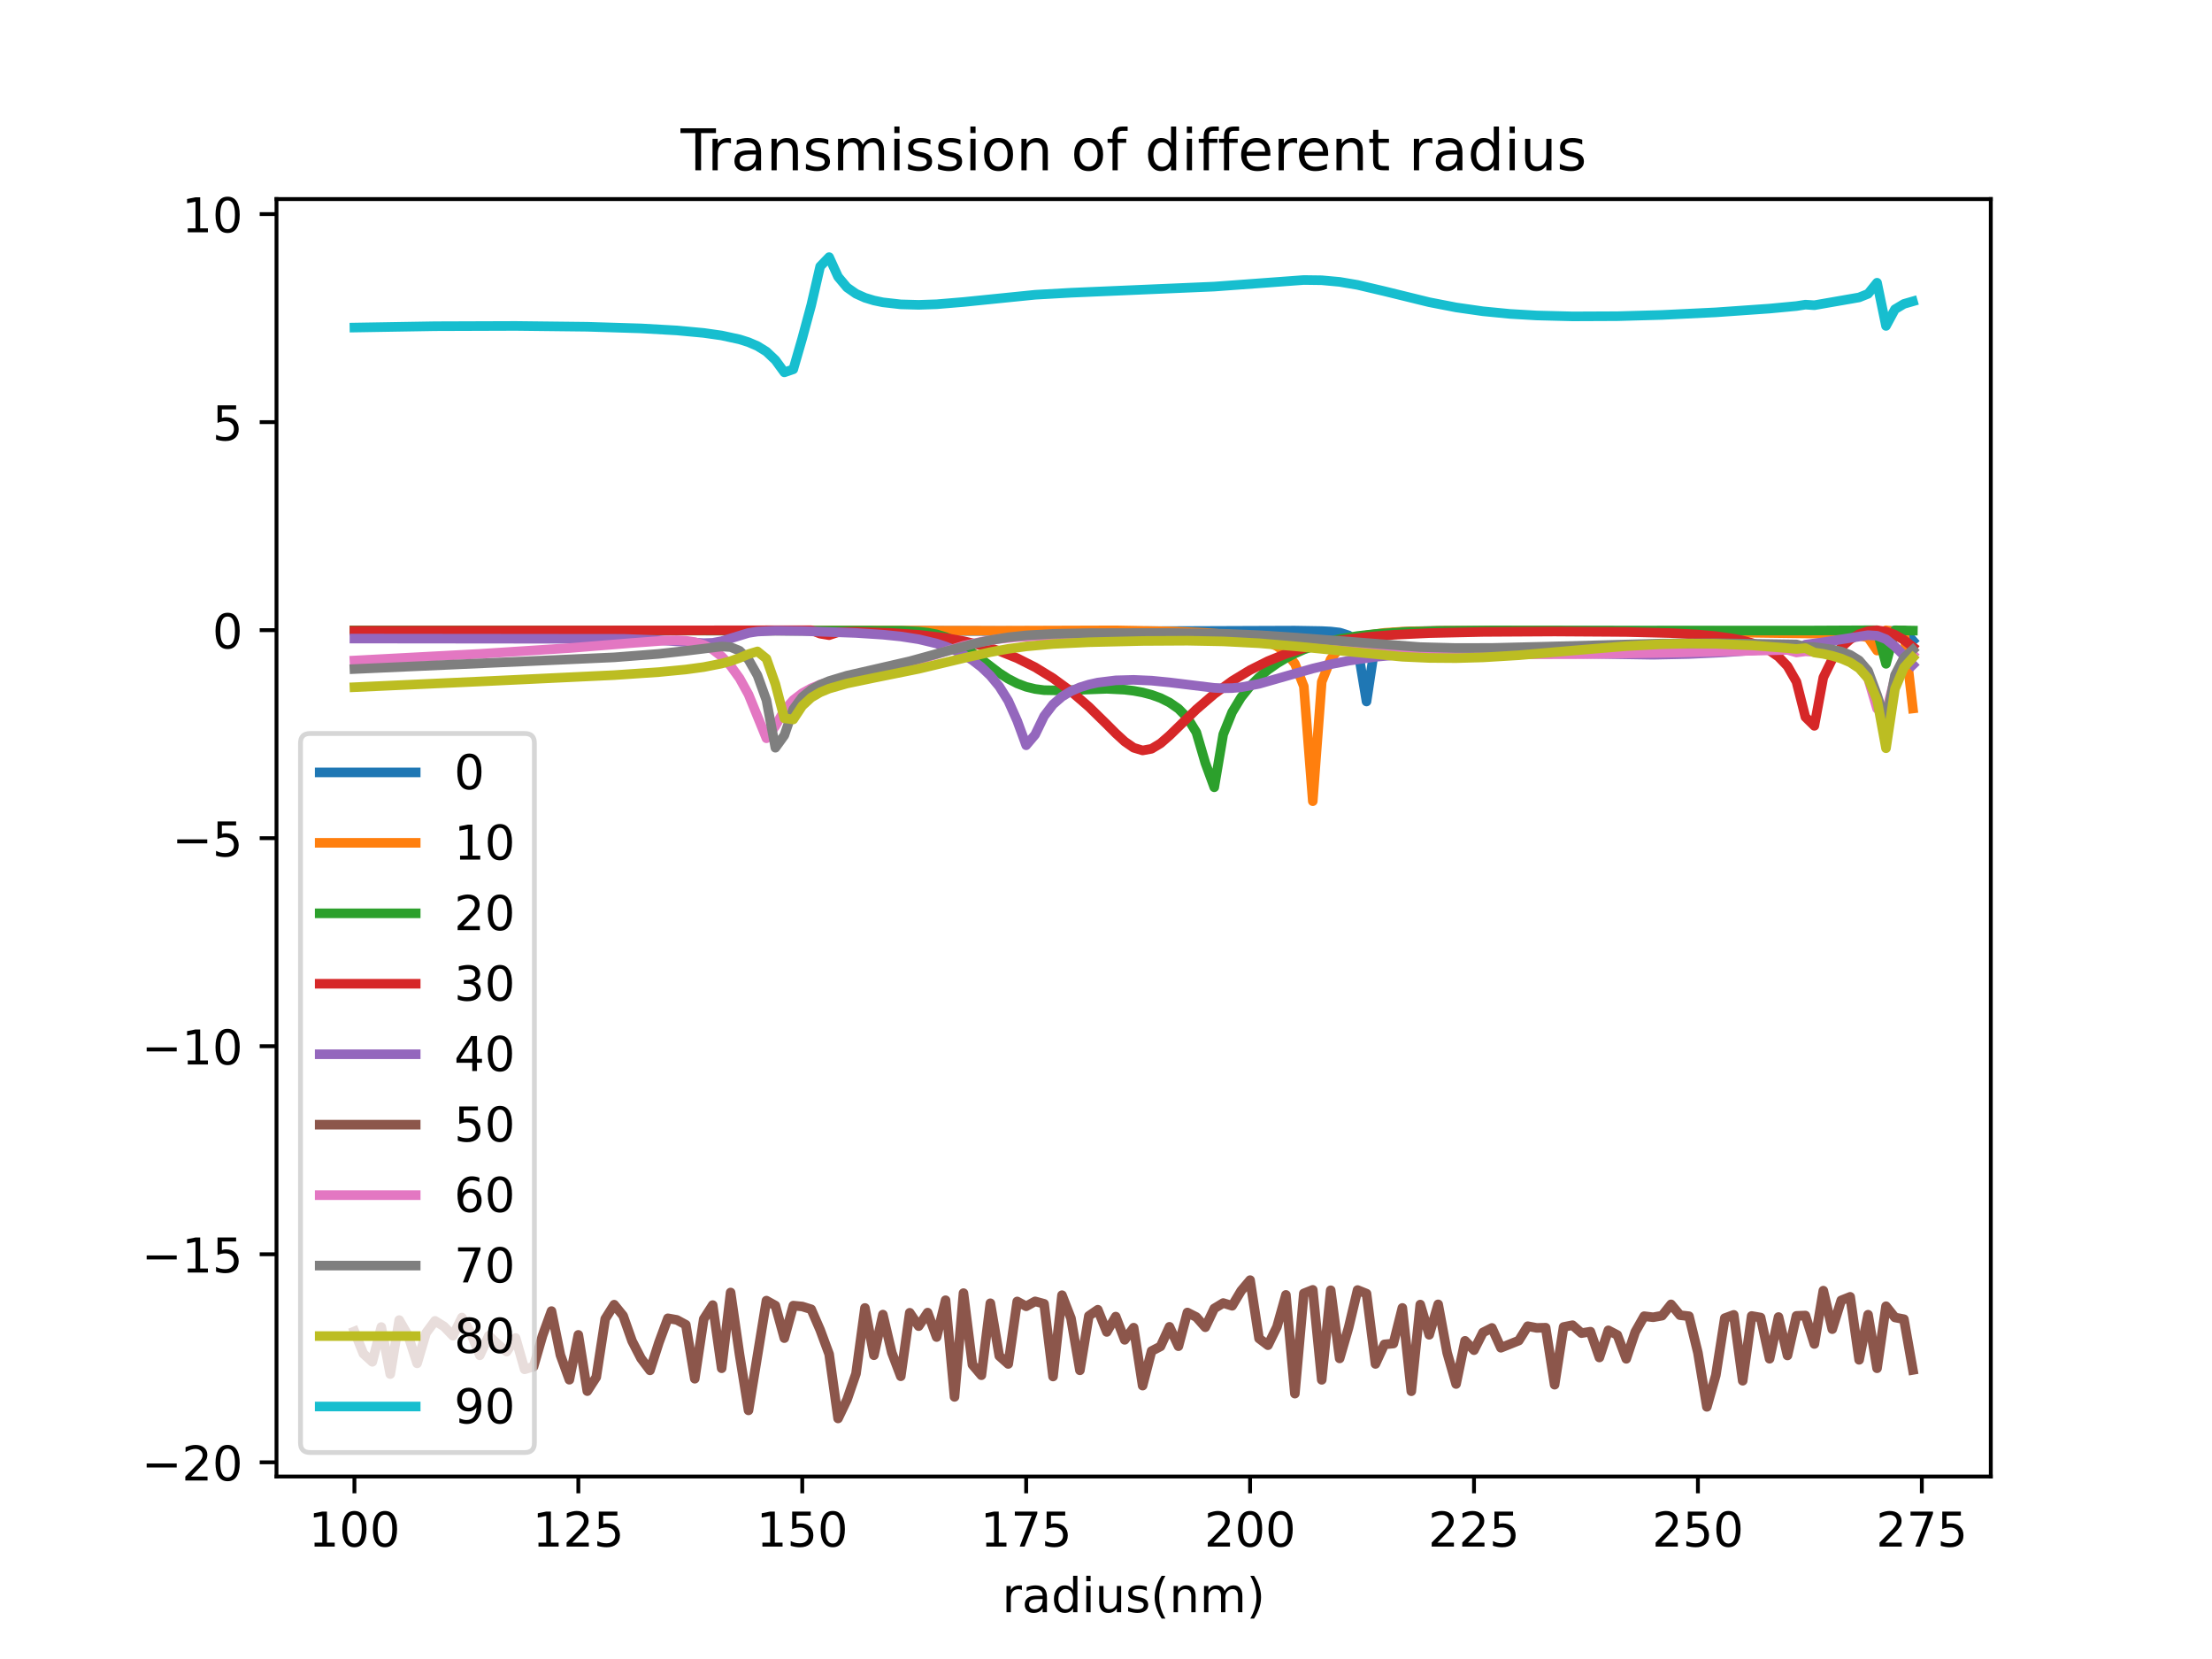 <?xml version="1.0" encoding="utf-8" standalone="no"?>
<!DOCTYPE svg PUBLIC "-//W3C//DTD SVG 1.1//EN"
  "http://www.w3.org/Graphics/SVG/1.1/DTD/svg11.dtd">
<!-- Created with matplotlib (https://matplotlib.org/) -->
<svg height="345.6pt" version="1.1" viewBox="0 0 460.8 345.6" width="460.8pt" xmlns="http://www.w3.org/2000/svg" xmlns:xlink="http://www.w3.org/1999/xlink">
 <defs>
  <style type="text/css">*{stroke-linecap:butt;stroke-linejoin:round;}</style>
 </defs>
 <g id="figure_1">
  <g id="patch_1">
   <path d="M 0 345.6 
L 460.8 345.6 
L 460.8 0 
L 0 0 
z
" style="fill:#ffffff;"/>
  </g>
  <g id="axes_1">
   <g id="patch_2">
    <path d="M 57.6 307.584 
L 414.72 307.584 
L 414.72 41.472 
L 57.6 41.472 
z
" style="fill:#ffffff;"/>
   </g>
   <g id="matplotlib.axis_1">
    <g id="xtick_1">
     <g id="line2d_1">
      <defs>
       <path d="M 0 0 
L 0 3.5 
" id="m97154877b5" style="stroke:#000000;stroke-width:0.8;"/>
      </defs>
      <g>
       <use style="stroke:#000000;stroke-width:0.8;" x="73.833" xlink:href="#m97154877b5" y="307.584"/>
      </g>
     </g>
     <g id="text_1">
      <!-- 100 -->
      <g transform="translate(64.289 322.182)scale(0.1 -0.1)">
       <defs>
        <path d="M 12.406 8.297 
L 28.516 8.297 
L 28.516 63.922 
L 10.984 60.406 
L 10.984 69.391 
L 28.422 72.906 
L 38.281 72.906 
L 38.281 8.297 
L 54.391 8.297 
L 54.391 0 
L 12.406 0 
z
" id="DejaVuSans-49"/>
        <path d="M 31.781 66.406 
Q 24.172 66.406 20.328 58.906 
Q 16.5 51.422 16.5 36.375 
Q 16.5 21.391 20.328 13.891 
Q 24.172 6.391 31.781 6.391 
Q 39.453 6.391 43.281 13.891 
Q 47.125 21.391 47.125 36.375 
Q 47.125 51.422 43.281 58.906 
Q 39.453 66.406 31.781 66.406 
z
M 31.781 74.219 
Q 44.047 74.219 50.516 64.516 
Q 56.984 54.828 56.984 36.375 
Q 56.984 17.969 50.516 8.266 
Q 44.047 -1.422 31.781 -1.422 
Q 19.531 -1.422 13.062 8.266 
Q 6.594 17.969 6.594 36.375 
Q 6.594 54.828 13.062 64.516 
Q 19.531 74.219 31.781 74.219 
z
" id="DejaVuSans-48"/>
       </defs>
       <use xlink:href="#DejaVuSans-49"/>
       <use x="63.623" xlink:href="#DejaVuSans-48"/>
       <use x="127.246" xlink:href="#DejaVuSans-48"/>
      </g>
     </g>
    </g>
    <g id="xtick_2">
     <g id="line2d_2">
      <g>
       <use style="stroke:#000000;stroke-width:0.8;" x="120.478" xlink:href="#m97154877b5" y="307.584"/>
      </g>
     </g>
     <g id="text_2">
      <!-- 125 -->
      <g transform="translate(110.935 322.182)scale(0.1 -0.1)">
       <defs>
        <path d="M 19.188 8.297 
L 53.609 8.297 
L 53.609 0 
L 7.328 0 
L 7.328 8.297 
Q 12.938 14.109 22.625 23.891 
Q 32.328 33.688 34.812 36.531 
Q 39.547 41.844 41.422 45.531 
Q 43.312 49.219 43.312 52.781 
Q 43.312 58.594 39.234 62.25 
Q 35.156 65.922 28.609 65.922 
Q 23.969 65.922 18.812 64.312 
Q 13.672 62.703 7.812 59.422 
L 7.812 69.391 
Q 13.766 71.781 18.938 73 
Q 24.125 74.219 28.422 74.219 
Q 39.75 74.219 46.484 68.547 
Q 53.219 62.891 53.219 53.422 
Q 53.219 48.922 51.531 44.891 
Q 49.859 40.875 45.406 35.406 
Q 44.188 33.984 37.641 27.219 
Q 31.109 20.453 19.188 8.297 
z
" id="DejaVuSans-50"/>
        <path d="M 10.797 72.906 
L 49.516 72.906 
L 49.516 64.594 
L 19.828 64.594 
L 19.828 46.734 
Q 21.969 47.469 24.109 47.828 
Q 26.266 48.188 28.422 48.188 
Q 40.625 48.188 47.75 41.5 
Q 54.891 34.812 54.891 23.391 
Q 54.891 11.625 47.562 5.094 
Q 40.234 -1.422 26.906 -1.422 
Q 22.312 -1.422 17.547 -0.641 
Q 12.797 0.141 7.719 1.703 
L 7.719 11.625 
Q 12.109 9.234 16.797 8.062 
Q 21.484 6.891 26.703 6.891 
Q 35.156 6.891 40.078 11.328 
Q 45.016 15.766 45.016 23.391 
Q 45.016 31 40.078 35.438 
Q 35.156 39.891 26.703 39.891 
Q 22.75 39.891 18.812 39.016 
Q 14.891 38.141 10.797 36.281 
z
" id="DejaVuSans-53"/>
       </defs>
       <use xlink:href="#DejaVuSans-49"/>
       <use x="63.623" xlink:href="#DejaVuSans-50"/>
       <use x="127.246" xlink:href="#DejaVuSans-53"/>
      </g>
     </g>
    </g>
    <g id="xtick_3">
     <g id="line2d_3">
      <g>
       <use style="stroke:#000000;stroke-width:0.8;" x="167.124" xlink:href="#m97154877b5" y="307.584"/>
      </g>
     </g>
     <g id="text_3">
      <!-- 150 -->
      <g transform="translate(157.581 322.182)scale(0.1 -0.1)">
       <use xlink:href="#DejaVuSans-49"/>
       <use x="63.623" xlink:href="#DejaVuSans-53"/>
       <use x="127.246" xlink:href="#DejaVuSans-48"/>
      </g>
     </g>
    </g>
    <g id="xtick_4">
     <g id="line2d_4">
      <g>
       <use style="stroke:#000000;stroke-width:0.8;" x="213.77" xlink:href="#m97154877b5" y="307.584"/>
      </g>
     </g>
     <g id="text_4">
      <!-- 175 -->
      <g transform="translate(204.226 322.182)scale(0.1 -0.1)">
       <defs>
        <path d="M 8.203 72.906 
L 55.078 72.906 
L 55.078 68.703 
L 28.609 0 
L 18.312 0 
L 43.219 64.594 
L 8.203 64.594 
z
" id="DejaVuSans-55"/>
       </defs>
       <use xlink:href="#DejaVuSans-49"/>
       <use x="63.623" xlink:href="#DejaVuSans-55"/>
       <use x="127.246" xlink:href="#DejaVuSans-53"/>
      </g>
     </g>
    </g>
    <g id="xtick_5">
     <g id="line2d_5">
      <g>
       <use style="stroke:#000000;stroke-width:0.8;" x="260.416" xlink:href="#m97154877b5" y="307.584"/>
      </g>
     </g>
     <g id="text_5">
      <!-- 200 -->
      <g transform="translate(250.872 322.182)scale(0.1 -0.1)">
       <use xlink:href="#DejaVuSans-50"/>
       <use x="63.623" xlink:href="#DejaVuSans-48"/>
       <use x="127.246" xlink:href="#DejaVuSans-48"/>
      </g>
     </g>
    </g>
    <g id="xtick_6">
     <g id="line2d_6">
      <g>
       <use style="stroke:#000000;stroke-width:0.8;" x="307.062" xlink:href="#m97154877b5" y="307.584"/>
      </g>
     </g>
     <g id="text_6">
      <!-- 225 -->
      <g transform="translate(297.518 322.182)scale(0.1 -0.1)">
       <use xlink:href="#DejaVuSans-50"/>
       <use x="63.623" xlink:href="#DejaVuSans-50"/>
       <use x="127.246" xlink:href="#DejaVuSans-53"/>
      </g>
     </g>
    </g>
    <g id="xtick_7">
     <g id="line2d_7">
      <g>
       <use style="stroke:#000000;stroke-width:0.8;" x="353.707" xlink:href="#m97154877b5" y="307.584"/>
      </g>
     </g>
     <g id="text_7">
      <!-- 250 -->
      <g transform="translate(344.164 322.182)scale(0.1 -0.1)">
       <use xlink:href="#DejaVuSans-50"/>
       <use x="63.623" xlink:href="#DejaVuSans-53"/>
       <use x="127.246" xlink:href="#DejaVuSans-48"/>
      </g>
     </g>
    </g>
    <g id="xtick_8">
     <g id="line2d_8">
      <g>
       <use style="stroke:#000000;stroke-width:0.8;" x="400.353" xlink:href="#m97154877b5" y="307.584"/>
      </g>
     </g>
     <g id="text_8">
      <!-- 275 -->
      <g transform="translate(390.809 322.182)scale(0.1 -0.1)">
       <use xlink:href="#DejaVuSans-50"/>
       <use x="63.623" xlink:href="#DejaVuSans-55"/>
       <use x="127.246" xlink:href="#DejaVuSans-53"/>
      </g>
     </g>
    </g>
    <g id="text_9">
     <!-- radius(nm) -->
     <g transform="translate(208.763 335.861)scale(0.1 -0.1)">
      <defs>
       <path d="M 41.109 46.297 
Q 39.594 47.172 37.812 47.578 
Q 36.031 48 33.891 48 
Q 26.266 48 22.188 43.047 
Q 18.109 38.094 18.109 28.812 
L 18.109 0 
L 9.078 0 
L 9.078 54.688 
L 18.109 54.688 
L 18.109 46.188 
Q 20.953 51.172 25.484 53.578 
Q 30.031 56 36.531 56 
Q 37.453 56 38.578 55.875 
Q 39.703 55.766 41.062 55.516 
z
" id="DejaVuSans-114"/>
       <path d="M 34.281 27.484 
Q 23.391 27.484 19.188 25 
Q 14.984 22.516 14.984 16.5 
Q 14.984 11.719 18.141 8.906 
Q 21.297 6.109 26.703 6.109 
Q 34.188 6.109 38.703 11.406 
Q 43.219 16.703 43.219 25.484 
L 43.219 27.484 
z
M 52.203 31.203 
L 52.203 0 
L 43.219 0 
L 43.219 8.297 
Q 40.141 3.328 35.547 0.953 
Q 30.953 -1.422 24.312 -1.422 
Q 15.922 -1.422 10.953 3.297 
Q 6 8.016 6 15.922 
Q 6 25.141 12.172 29.828 
Q 18.359 34.516 30.609 34.516 
L 43.219 34.516 
L 43.219 35.406 
Q 43.219 41.609 39.141 45 
Q 35.062 48.391 27.688 48.391 
Q 23 48.391 18.547 47.266 
Q 14.109 46.141 10.016 43.891 
L 10.016 52.203 
Q 14.938 54.109 19.578 55.047 
Q 24.219 56 28.609 56 
Q 40.484 56 46.344 49.844 
Q 52.203 43.703 52.203 31.203 
z
" id="DejaVuSans-97"/>
       <path d="M 45.406 46.391 
L 45.406 75.984 
L 54.391 75.984 
L 54.391 0 
L 45.406 0 
L 45.406 8.203 
Q 42.578 3.328 38.25 0.953 
Q 33.938 -1.422 27.875 -1.422 
Q 17.969 -1.422 11.734 6.484 
Q 5.516 14.406 5.516 27.297 
Q 5.516 40.188 11.734 48.094 
Q 17.969 56 27.875 56 
Q 33.938 56 38.25 53.625 
Q 42.578 51.266 45.406 46.391 
z
M 14.797 27.297 
Q 14.797 17.391 18.875 11.75 
Q 22.953 6.109 30.078 6.109 
Q 37.203 6.109 41.297 11.75 
Q 45.406 17.391 45.406 27.297 
Q 45.406 37.203 41.297 42.844 
Q 37.203 48.484 30.078 48.484 
Q 22.953 48.484 18.875 42.844 
Q 14.797 37.203 14.797 27.297 
z
" id="DejaVuSans-100"/>
       <path d="M 9.422 54.688 
L 18.406 54.688 
L 18.406 0 
L 9.422 0 
z
M 9.422 75.984 
L 18.406 75.984 
L 18.406 64.594 
L 9.422 64.594 
z
" id="DejaVuSans-105"/>
       <path d="M 8.5 21.578 
L 8.5 54.688 
L 17.484 54.688 
L 17.484 21.922 
Q 17.484 14.156 20.5 10.266 
Q 23.531 6.391 29.594 6.391 
Q 36.859 6.391 41.078 11.031 
Q 45.312 15.672 45.312 23.688 
L 45.312 54.688 
L 54.297 54.688 
L 54.297 0 
L 45.312 0 
L 45.312 8.406 
Q 42.047 3.422 37.719 1 
Q 33.406 -1.422 27.688 -1.422 
Q 18.266 -1.422 13.375 4.438 
Q 8.5 10.297 8.5 21.578 
z
M 31.109 56 
z
" id="DejaVuSans-117"/>
       <path d="M 44.281 53.078 
L 44.281 44.578 
Q 40.484 46.531 36.375 47.5 
Q 32.281 48.484 27.875 48.484 
Q 21.188 48.484 17.844 46.438 
Q 14.5 44.391 14.5 40.281 
Q 14.5 37.156 16.891 35.375 
Q 19.281 33.594 26.516 31.984 
L 29.594 31.297 
Q 39.156 29.25 43.188 25.516 
Q 47.219 21.781 47.219 15.094 
Q 47.219 7.469 41.188 3.016 
Q 35.156 -1.422 24.609 -1.422 
Q 20.219 -1.422 15.453 -0.562 
Q 10.688 0.297 5.422 2 
L 5.422 11.281 
Q 10.406 8.688 15.234 7.391 
Q 20.062 6.109 24.812 6.109 
Q 31.156 6.109 34.562 8.281 
Q 37.984 10.453 37.984 14.406 
Q 37.984 18.062 35.516 20.016 
Q 33.062 21.969 24.703 23.781 
L 21.578 24.516 
Q 13.234 26.266 9.516 29.906 
Q 5.812 33.547 5.812 39.891 
Q 5.812 47.609 11.281 51.797 
Q 16.75 56 26.812 56 
Q 31.781 56 36.172 55.266 
Q 40.578 54.547 44.281 53.078 
z
" id="DejaVuSans-115"/>
       <path d="M 31 75.875 
Q 24.469 64.656 21.281 53.656 
Q 18.109 42.672 18.109 31.391 
Q 18.109 20.125 21.312 9.062 
Q 24.516 -2 31 -13.188 
L 23.188 -13.188 
Q 15.875 -1.703 12.234 9.375 
Q 8.594 20.453 8.594 31.391 
Q 8.594 42.281 12.203 53.312 
Q 15.828 64.359 23.188 75.875 
z
" id="DejaVuSans-40"/>
       <path d="M 54.891 33.016 
L 54.891 0 
L 45.906 0 
L 45.906 32.719 
Q 45.906 40.484 42.875 44.328 
Q 39.844 48.188 33.797 48.188 
Q 26.516 48.188 22.312 43.547 
Q 18.109 38.922 18.109 30.906 
L 18.109 0 
L 9.078 0 
L 9.078 54.688 
L 18.109 54.688 
L 18.109 46.188 
Q 21.344 51.125 25.703 53.562 
Q 30.078 56 35.797 56 
Q 45.219 56 50.047 50.172 
Q 54.891 44.344 54.891 33.016 
z
" id="DejaVuSans-110"/>
       <path d="M 52 44.188 
Q 55.375 50.25 60.062 53.125 
Q 64.75 56 71.094 56 
Q 79.641 56 84.281 50.016 
Q 88.922 44.047 88.922 33.016 
L 88.922 0 
L 79.891 0 
L 79.891 32.719 
Q 79.891 40.578 77.094 44.375 
Q 74.312 48.188 68.609 48.188 
Q 61.625 48.188 57.562 43.547 
Q 53.516 38.922 53.516 30.906 
L 53.516 0 
L 44.484 0 
L 44.484 32.719 
Q 44.484 40.625 41.703 44.406 
Q 38.922 48.188 33.109 48.188 
Q 26.219 48.188 22.156 43.531 
Q 18.109 38.875 18.109 30.906 
L 18.109 0 
L 9.078 0 
L 9.078 54.688 
L 18.109 54.688 
L 18.109 46.188 
Q 21.188 51.219 25.484 53.609 
Q 29.781 56 35.688 56 
Q 41.656 56 45.828 52.969 
Q 50 49.953 52 44.188 
z
" id="DejaVuSans-109"/>
       <path d="M 8.016 75.875 
L 15.828 75.875 
Q 23.141 64.359 26.781 53.312 
Q 30.422 42.281 30.422 31.391 
Q 30.422 20.453 26.781 9.375 
Q 23.141 -1.703 15.828 -13.188 
L 8.016 -13.188 
Q 14.5 -2 17.703 9.062 
Q 20.906 20.125 20.906 31.391 
Q 20.906 42.672 17.703 53.656 
Q 14.5 64.656 8.016 75.875 
z
" id="DejaVuSans-41"/>
      </defs>
      <use xlink:href="#DejaVuSans-114"/>
      <use x="41.113" xlink:href="#DejaVuSans-97"/>
      <use x="102.393" xlink:href="#DejaVuSans-100"/>
      <use x="165.869" xlink:href="#DejaVuSans-105"/>
      <use x="193.652" xlink:href="#DejaVuSans-117"/>
      <use x="257.031" xlink:href="#DejaVuSans-115"/>
      <use x="309.131" xlink:href="#DejaVuSans-40"/>
      <use x="348.145" xlink:href="#DejaVuSans-110"/>
      <use x="411.523" xlink:href="#DejaVuSans-109"/>
      <use x="508.936" xlink:href="#DejaVuSans-41"/>
     </g>
    </g>
   </g>
   <g id="matplotlib.axis_2">
    <g id="ytick_1">
     <g id="line2d_9">
      <defs>
       <path d="M 0 0 
L -3.5 0 
" id="me2eaf82103" style="stroke:#000000;stroke-width:0.8;"/>
      </defs>
      <g>
       <use style="stroke:#000000;stroke-width:0.8;" x="57.6" xlink:href="#me2eaf82103" y="304.623"/>
      </g>
     </g>
     <g id="text_10">
      <!-- −20 -->
      <g transform="translate(29.495 308.422)scale(0.1 -0.1)">
       <defs>
        <path d="M 10.594 35.5 
L 73.188 35.5 
L 73.188 27.203 
L 10.594 27.203 
z
" id="DejaVuSans-8722"/>
       </defs>
       <use xlink:href="#DejaVuSans-8722"/>
       <use x="83.789" xlink:href="#DejaVuSans-50"/>
       <use x="147.412" xlink:href="#DejaVuSans-48"/>
      </g>
     </g>
    </g>
    <g id="ytick_2">
     <g id="line2d_10">
      <g>
       <use style="stroke:#000000;stroke-width:0.8;" x="57.6" xlink:href="#me2eaf82103" y="261.285"/>
      </g>
     </g>
     <g id="text_11">
      <!-- −15 -->
      <g transform="translate(29.495 265.084)scale(0.1 -0.1)">
       <use xlink:href="#DejaVuSans-8722"/>
       <use x="83.789" xlink:href="#DejaVuSans-49"/>
       <use x="147.412" xlink:href="#DejaVuSans-53"/>
      </g>
     </g>
    </g>
    <g id="ytick_3">
     <g id="line2d_11">
      <g>
       <use style="stroke:#000000;stroke-width:0.8;" x="57.6" xlink:href="#me2eaf82103" y="217.947"/>
      </g>
     </g>
     <g id="text_12">
      <!-- −10 -->
      <g transform="translate(29.495 221.747)scale(0.1 -0.1)">
       <use xlink:href="#DejaVuSans-8722"/>
       <use x="83.789" xlink:href="#DejaVuSans-49"/>
       <use x="147.412" xlink:href="#DejaVuSans-48"/>
      </g>
     </g>
    </g>
    <g id="ytick_4">
     <g id="line2d_12">
      <g>
       <use style="stroke:#000000;stroke-width:0.8;" x="57.6" xlink:href="#me2eaf82103" y="174.61"/>
      </g>
     </g>
     <g id="text_13">
      <!-- −5 -->
      <g transform="translate(35.858 178.409)scale(0.1 -0.1)">
       <use xlink:href="#DejaVuSans-8722"/>
       <use x="83.789" xlink:href="#DejaVuSans-53"/>
      </g>
     </g>
    </g>
    <g id="ytick_5">
     <g id="line2d_13">
      <g>
       <use style="stroke:#000000;stroke-width:0.8;" x="57.6" xlink:href="#me2eaf82103" y="131.272"/>
      </g>
     </g>
     <g id="text_14">
      <!-- 0 -->
      <g transform="translate(44.237 135.071)scale(0.1 -0.1)">
       <use xlink:href="#DejaVuSans-48"/>
      </g>
     </g>
    </g>
    <g id="ytick_6">
     <g id="line2d_14">
      <g>
       <use style="stroke:#000000;stroke-width:0.8;" x="57.6" xlink:href="#me2eaf82103" y="87.934"/>
      </g>
     </g>
     <g id="text_15">
      <!-- 5 -->
      <g transform="translate(44.237 91.734)scale(0.1 -0.1)">
       <use xlink:href="#DejaVuSans-53"/>
      </g>
     </g>
    </g>
    <g id="ytick_7">
     <g id="line2d_15">
      <g>
       <use style="stroke:#000000;stroke-width:0.8;" x="57.6" xlink:href="#me2eaf82103" y="44.597"/>
      </g>
     </g>
     <g id="text_16">
      <!-- 10 -->
      <g transform="translate(37.875 48.396)scale(0.1 -0.1)">
       <use xlink:href="#DejaVuSans-49"/>
       <use x="63.623" xlink:href="#DejaVuSans-48"/>
      </g>
     </g>
    </g>
   </g>
   <g id="line2d_16">
    <path clip-path="url(#p6bccd737b4)" d="M 73.833 131.33 
L 178.319 131.355 
L 226.831 131.523 
L 269.745 131.367 
L 275.342 131.462 
L 277.208 131.558 
L 279.074 131.771 
L 280.94 132.364 
L 282.806 134.908 
L 284.672 146.135 
L 286.537 133.772 
L 288.403 132.22 
L 290.269 131.776 
L 294.001 131.506 
L 301.464 131.396 
L 323.854 131.414 
L 391.024 131.573 
L 396.621 131.309 
L 398.487 133.447 
L 398.487 133.447 
" style="fill:none;stroke:#1f77b4;stroke-linecap:square;stroke-width:2;"/>
   </g>
   <g id="line2d_17">
    <path clip-path="url(#p6bccd737b4)" d="M 73.833 131.329 
L 182.051 131.355 
L 208.173 131.386 
L 232.428 131.309 
L 243.623 131.526 
L 251.087 131.831 
L 256.684 132.263 
L 260.416 132.784 
L 262.282 133.188 
L 264.147 133.759 
L 266.013 134.608 
L 267.879 135.948 
L 269.745 138.251 
L 271.611 142.97 
L 273.477 166.904 
L 275.342 142.028 
L 277.208 137.328 
L 279.074 134.981 
L 280.94 133.654 
L 282.806 132.86 
L 284.672 132.365 
L 288.403 131.832 
L 292.135 131.587 
L 299.598 131.408 
L 314.525 131.385 
L 349.976 131.622 
L 377.963 131.986 
L 385.426 132.257 
L 387.292 132.42 
L 389.158 132.794 
L 391.024 135.528 
L 392.89 131.297 
L 394.756 131.589 
L 396.621 131.401 
L 398.487 147.592 
L 398.487 147.592 
" style="fill:none;stroke:#ff7f0e;stroke-linecap:square;stroke-width:2;"/>
   </g>
   <g id="line2d_18">
    <path clip-path="url(#p6bccd737b4)" d="M 73.833 131.326 
L 187.648 131.385 
L 191.38 131.578 
L 193.246 131.791 
L 195.112 132.146 
L 196.978 132.705 
L 198.843 133.52 
L 200.709 134.605 
L 204.441 137.364 
L 208.173 140.209 
L 210.038 141.409 
L 211.904 142.372 
L 213.77 143.075 
L 215.636 143.529 
L 217.502 143.773 
L 221.233 143.836 
L 230.563 143.493 
L 234.294 143.679 
L 236.16 143.907 
L 238.026 144.251 
L 239.892 144.739 
L 241.757 145.414 
L 243.623 146.341 
L 245.489 147.635 
L 247.355 149.523 
L 249.221 152.56 
L 251.087 158.928 
L 252.952 164.007 
L 254.818 152.984 
L 256.684 148.345 
L 258.55 145.276 
L 260.416 142.955 
L 262.282 141.086 
L 264.147 139.53 
L 266.013 138.214 
L 267.879 137.09 
L 269.745 136.128 
L 271.611 135.308 
L 275.342 134.022 
L 279.074 133.116 
L 282.806 132.492 
L 286.537 132.071 
L 292.135 131.688 
L 299.598 131.444 
L 310.793 131.328 
L 336.915 131.358 
L 376.097 131.354 
L 391.024 131.283 
L 392.89 138.288 
L 394.756 131.299 
L 398.487 131.363 
L 398.487 131.363 
" style="fill:none;stroke:#2ca02c;stroke-linecap:square;stroke-width:2;"/>
   </g>
   <g id="line2d_19">
    <path clip-path="url(#p6bccd737b4)" d="M 73.833 131.395 
L 168.99 131.285 
L 170.856 132.01 
L 172.722 132.32 
L 174.588 131.702 
L 178.319 131.63 
L 185.783 131.862 
L 191.38 132.243 
L 196.978 132.896 
L 200.709 133.551 
L 204.441 134.441 
L 208.173 135.616 
L 211.904 137.122 
L 215.636 138.999 
L 219.368 141.283 
L 223.099 144.016 
L 226.831 147.236 
L 230.563 150.891 
L 232.428 152.762 
L 234.294 154.476 
L 236.16 155.768 
L 238.026 156.329 
L 239.892 155.988 
L 241.757 154.859 
L 243.623 153.239 
L 249.221 147.785 
L 252.952 144.574 
L 256.684 141.853 
L 260.416 139.584 
L 264.147 137.718 
L 267.879 136.213 
L 271.611 135.025 
L 275.342 134.109 
L 279.074 133.417 
L 284.672 132.697 
L 290.269 132.243 
L 297.732 131.889 
L 308.927 131.641 
L 323.854 131.554 
L 338.781 131.652 
L 348.11 131.887 
L 353.707 132.186 
L 357.439 132.521 
L 361.171 133.051 
L 363.036 133.433 
L 364.902 133.934 
L 366.768 134.603 
L 368.634 135.519 
L 370.5 136.818 
L 372.366 138.766 
L 374.231 142.018 
L 376.097 149.37 
L 377.963 151.203 
L 379.829 141.136 
L 381.695 137.32 
L 383.561 134.857 
L 385.426 133.195 
L 387.292 132.103 
L 389.158 131.483 
L 391.024 131.302 
L 392.89 131.553 
L 394.756 132.229 
L 396.621 133.306 
L 398.487 134.758 
L 398.487 134.758 
" style="fill:none;stroke:#d62728;stroke-linecap:square;stroke-width:2;"/>
   </g>
   <g id="line2d_20">
    <path clip-path="url(#p6bccd737b4)" d="M 73.833 133.022 
L 129.808 133.079 
L 137.271 133.356 
L 146.6 133.979 
L 148.466 133.91 
L 150.332 133.57 
L 155.929 131.851 
L 157.795 131.565 
L 161.527 131.383 
L 167.124 131.456 
L 178.319 131.856 
L 183.917 132.215 
L 187.648 132.593 
L 191.38 133.168 
L 195.112 134.056 
L 196.978 134.67 
L 198.843 135.432 
L 200.709 136.375 
L 202.575 137.538 
L 204.441 138.973 
L 206.307 140.755 
L 208.173 143.012 
L 210.038 145.986 
L 211.904 150.167 
L 213.77 155.254 
L 215.636 153.05 
L 217.502 149.191 
L 219.368 146.743 
L 221.233 145.122 
L 223.099 143.993 
L 224.965 143.185 
L 226.831 142.603 
L 228.697 142.189 
L 232.428 141.729 
L 236.16 141.627 
L 239.892 141.791 
L 243.623 142.156 
L 252.952 143.296 
L 254.818 143.378 
L 256.684 143.341 
L 258.55 143.171 
L 262.282 142.455 
L 267.879 140.86 
L 273.477 139.267 
L 277.208 138.374 
L 280.94 137.643 
L 286.537 136.832 
L 292.135 136.308 
L 297.732 136.007 
L 305.196 135.856 
L 314.525 135.924 
L 344.378 136.398 
L 351.842 136.241 
L 359.305 135.894 
L 366.768 135.353 
L 372.366 134.839 
L 374.231 135.517 
L 376.097 134.286 
L 379.829 133.788 
L 389.158 132.313 
L 391.024 132.435 
L 392.89 133.166 
L 394.756 134.661 
L 398.487 138.488 
L 398.487 138.488 
" style="fill:none;stroke:#9467bd;stroke-linecap:square;stroke-width:2;"/>
   </g>
   <g id="line2d_21">
    <path clip-path="url(#p6bccd737b4)" d="M 73.833 277.351 
L 75.699 281.989 
L 77.564 283.691 
L 79.43 276.448 
L 81.296 286.245 
L 83.162 275 
L 85.028 278.244 
L 86.894 284.006 
L 88.759 277.681 
L 90.625 275.16 
L 92.491 276.324 
L 94.357 278.255 
L 96.223 274.47 
L 98.089 277.721 
L 99.954 282.332 
L 101.82 278.263 
L 103.686 280.012 
L 105.552 281.577 
L 107.418 278.727 
L 109.284 285.253 
L 111.149 284.697 
L 113.015 278.257 
L 114.881 273.123 
L 116.747 282.29 
L 118.613 287.422 
L 120.478 278.079 
L 122.344 289.795 
L 124.21 286.897 
L 126.076 274.756 
L 127.942 271.789 
L 129.808 274.088 
L 131.673 279.368 
L 133.539 282.986 
L 135.405 285.469 
L 137.271 279.663 
L 139.137 274.623 
L 141.003 274.957 
L 142.868 275.969 
L 144.734 287.214 
L 146.6 274.782 
L 148.466 271.875 
L 150.332 285.035 
L 152.198 269.251 
L 154.063 282.19 
L 155.929 293.807 
L 159.661 270.942 
L 161.527 271.976 
L 163.393 278.755 
L 165.258 271.986 
L 167.124 272.167 
L 168.99 272.749 
L 170.856 277.046 
L 172.722 282.088 
L 174.588 295.488 
L 176.453 291.581 
L 178.319 286.161 
L 180.185 272.469 
L 182.051 282.316 
L 183.917 273.854 
L 185.783 281.793 
L 187.648 286.702 
L 189.514 273.474 
L 191.38 276.26 
L 193.246 273.442 
L 195.112 278.533 
L 196.978 270.862 
L 198.843 291 
L 200.709 269.381 
L 202.575 284.29 
L 204.441 286.488 
L 206.307 271.492 
L 208.173 282.472 
L 210.038 284.135 
L 211.904 271.115 
L 213.77 272.13 
L 215.636 271.097 
L 217.502 271.605 
L 219.368 286.752 
L 221.233 269.81 
L 223.099 274.61 
L 224.965 285.465 
L 226.831 274.122 
L 228.697 272.837 
L 230.563 277.468 
L 232.428 274.27 
L 234.294 279.114 
L 236.16 276.575 
L 238.026 288.647 
L 239.892 281.448 
L 241.757 280.481 
L 243.623 276.398 
L 245.489 280.44 
L 247.355 273.418 
L 249.221 274.367 
L 251.087 276.487 
L 252.952 272.58 
L 254.818 271.446 
L 256.684 272.021 
L 258.55 268.899 
L 260.416 266.676 
L 262.282 278.826 
L 264.147 280.232 
L 266.013 276.415 
L 267.879 269.75 
L 269.745 290.317 
L 271.611 269.438 
L 273.477 268.701 
L 275.342 287.445 
L 277.208 268.785 
L 279.074 282.986 
L 280.94 276.56 
L 282.806 268.737 
L 284.672 269.482 
L 286.537 284.13 
L 288.403 280.057 
L 290.269 279.885 
L 292.135 272.465 
L 294.001 289.823 
L 295.867 271.769 
L 297.732 278.062 
L 299.598 271.719 
L 301.464 281.797 
L 303.33 288.315 
L 305.196 279.318 
L 307.062 281.266 
L 308.927 277.578 
L 310.793 276.632 
L 312.659 280.763 
L 316.391 279.27 
L 318.257 276.272 
L 320.122 276.627 
L 321.988 276.581 
L 323.854 288.459 
L 325.72 276.436 
L 327.586 276.063 
L 329.452 277.715 
L 331.317 277.409 
L 333.183 282.79 
L 335.049 277.132 
L 336.915 278.108 
L 338.781 283.069 
L 340.647 277.475 
L 342.512 274.187 
L 344.378 274.411 
L 346.244 274.076 
L 348.11 271.723 
L 349.976 273.977 
L 351.842 274.188 
L 353.707 281.81 
L 355.573 293.074 
L 357.439 286.488 
L 359.305 274.592 
L 361.171 273.909 
L 363.036 287.637 
L 364.902 274.142 
L 366.768 274.465 
L 368.634 283.055 
L 370.5 274.36 
L 372.366 282.364 
L 374.231 274.122 
L 376.097 274.049 
L 377.963 279.975 
L 379.829 268.866 
L 381.695 276.885 
L 383.561 270.892 
L 385.426 270.154 
L 387.292 283.28 
L 389.158 273.88 
L 391.024 285.035 
L 392.89 272.11 
L 394.756 274.451 
L 396.621 274.811 
L 398.487 285.379 
L 398.487 285.379 
" style="fill:none;stroke:#8c564b;stroke-linecap:square;stroke-width:2;"/>
   </g>
   <g id="line2d_22">
    <path clip-path="url(#p6bccd737b4)" d="M 73.833 137.597 
L 99.954 136.21 
L 118.613 135.007 
L 131.673 133.947 
L 139.137 133.406 
L 141.003 133.381 
L 142.868 133.476 
L 144.734 133.765 
L 146.6 134.343 
L 148.466 135.309 
L 150.332 136.747 
L 152.198 138.714 
L 154.063 141.29 
L 155.929 144.663 
L 159.661 153.798 
L 161.527 151.248 
L 163.393 147.958 
L 165.258 145.836 
L 167.124 144.404 
L 168.99 143.379 
L 170.856 142.609 
L 174.588 141.516 
L 180.185 140.346 
L 185.783 139.105 
L 189.514 138.05 
L 200.709 134.528 
L 204.441 133.68 
L 208.173 133.089 
L 211.904 132.717 
L 217.502 132.44 
L 224.965 132.348 
L 239.892 132.467 
L 252.952 132.74 
L 262.282 133.139 
L 271.611 133.794 
L 295.867 135.745 
L 305.196 136.125 
L 316.391 136.305 
L 329.452 136.273 
L 348.11 135.974 
L 372.366 135.387 
L 374.231 135.924 
L 376.097 135.687 
L 379.829 135.88 
L 381.695 136.133 
L 383.561 136.567 
L 385.426 137.318 
L 387.292 138.676 
L 389.158 141.338 
L 391.024 147.622 
L 392.89 148.541 
L 394.756 141.157 
L 396.621 137.977 
L 398.487 136.295 
L 398.487 136.295 
" style="fill:none;stroke:#e377c2;stroke-linecap:square;stroke-width:2;"/>
   </g>
   <g id="line2d_23">
    <path clip-path="url(#p6bccd737b4)" d="M 73.833 139.371 
L 127.942 136.939 
L 137.271 136.213 
L 142.868 135.588 
L 150.332 134.677 
L 152.198 134.8 
L 154.063 135.558 
L 155.929 137.412 
L 157.795 140.69 
L 159.661 145.852 
L 161.527 155.767 
L 163.393 153.188 
L 165.258 147.743 
L 167.124 145.208 
L 168.99 143.683 
L 170.856 142.642 
L 172.722 141.869 
L 176.453 140.743 
L 182.051 139.466 
L 189.514 137.75 
L 196.978 135.702 
L 202.575 134.187 
L 206.307 133.365 
L 210.038 132.758 
L 213.77 132.358 
L 219.368 132.042 
L 226.831 131.894 
L 243.623 131.856 
L 254.818 132.024 
L 262.282 132.322 
L 269.745 132.806 
L 295.867 134.801 
L 303.33 134.994 
L 310.793 134.976 
L 321.988 134.707 
L 346.244 134.06 
L 357.439 133.994 
L 368.634 134.16 
L 374.231 134.244 
L 376.097 134.768 
L 377.963 134.802 
L 381.695 135.296 
L 383.561 135.738 
L 385.426 136.425 
L 387.292 137.579 
L 389.158 139.751 
L 391.024 144.782 
L 392.89 150.493 
L 394.756 140.65 
L 396.621 137.031 
L 398.487 135.367 
L 398.487 135.367 
" style="fill:none;stroke:#7f7f7f;stroke-linecap:square;stroke-width:2;"/>
   </g>
   <g id="line2d_24">
    <path clip-path="url(#p6bccd737b4)" d="M 73.833 143.156 
L 101.82 141.881 
L 127.942 140.641 
L 137.271 140.01 
L 142.868 139.47 
L 146.6 138.964 
L 150.332 138.23 
L 152.198 137.718 
L 154.063 137.061 
L 155.929 136.265 
L 157.795 135.701 
L 159.661 137.214 
L 161.527 142.5 
L 163.393 149.633 
L 165.258 149.875 
L 167.124 147.042 
L 168.99 145.319 
L 170.856 144.223 
L 172.722 143.452 
L 176.453 142.38 
L 182.051 141.216 
L 191.38 139.333 
L 200.709 137.105 
L 206.307 135.847 
L 210.038 135.17 
L 213.77 134.655 
L 219.368 134.148 
L 226.831 133.786 
L 238.026 133.523 
L 247.355 133.47 
L 254.818 133.613 
L 262.282 133.995 
L 269.745 134.624 
L 292.135 136.813 
L 297.732 137.062 
L 303.33 137.105 
L 308.927 136.95 
L 316.391 136.497 
L 327.586 135.531 
L 338.781 134.595 
L 346.244 134.189 
L 351.842 134.065 
L 357.439 134.113 
L 364.902 134.433 
L 372.366 135.023 
L 374.231 135.196 
L 376.097 135.017 
L 377.963 135.938 
L 379.829 136.212 
L 381.695 136.625 
L 383.561 137.188 
L 385.426 137.988 
L 387.292 139.217 
L 389.158 141.333 
L 391.024 145.795 
L 392.89 155.872 
L 394.756 143.502 
L 396.621 139.066 
L 398.487 137 
L 398.487 137 
" style="fill:none;stroke:#bcbd22;stroke-linecap:square;stroke-width:2;"/>
   </g>
   <g id="line2d_25">
    <path clip-path="url(#p6bccd737b4)" d="M 73.833 68.236 
L 90.625 67.956 
L 107.418 67.898 
L 122.344 68.069 
L 133.539 68.412 
L 141.003 68.835 
L 146.6 69.355 
L 150.332 69.885 
L 154.063 70.696 
L 155.929 71.287 
L 157.795 72.091 
L 159.661 73.245 
L 161.527 75.009 
L 163.393 77.567 
L 165.258 76.93 
L 167.124 70.472 
L 168.99 63.58 
L 170.856 55.507 
L 172.722 53.568 
L 174.588 57.656 
L 176.453 59.882 
L 178.319 61.188 
L 180.185 62.027 
L 182.051 62.594 
L 183.917 62.981 
L 187.648 63.403 
L 191.38 63.505 
L 195.112 63.381 
L 200.709 62.913 
L 215.636 61.403 
L 223.099 60.982 
L 252.952 59.702 
L 271.611 58.331 
L 275.342 58.381 
L 279.074 58.72 
L 282.806 59.352 
L 288.403 60.667 
L 297.732 62.955 
L 303.33 64.042 
L 308.927 64.845 
L 314.525 65.388 
L 320.122 65.718 
L 327.586 65.909 
L 336.915 65.868 
L 346.244 65.608 
L 357.439 65.068 
L 368.634 64.283 
L 374.231 63.756 
L 376.097 63.465 
L 377.963 63.581 
L 387.292 61.957 
L 389.158 61.202 
L 391.024 58.897 
L 392.89 67.893 
L 394.756 64.429 
L 396.621 63.31 
L 398.487 62.772 
L 398.487 62.772 
" style="fill:none;stroke:#17becf;stroke-linecap:square;stroke-width:2;"/>
   </g>
   <g id="patch_3">
    <path d="M 57.6 307.584 
L 57.6 41.472 
" style="fill:none;stroke:#000000;stroke-linecap:square;stroke-linejoin:miter;stroke-width:0.8;"/>
   </g>
   <g id="patch_4">
    <path d="M 414.72 307.584 
L 414.72 41.472 
" style="fill:none;stroke:#000000;stroke-linecap:square;stroke-linejoin:miter;stroke-width:0.8;"/>
   </g>
   <g id="patch_5">
    <path d="M 57.6 307.584 
L 414.72 307.584 
" style="fill:none;stroke:#000000;stroke-linecap:square;stroke-linejoin:miter;stroke-width:0.8;"/>
   </g>
   <g id="patch_6">
    <path d="M 57.6 41.472 
L 414.72 41.472 
" style="fill:none;stroke:#000000;stroke-linecap:square;stroke-linejoin:miter;stroke-width:0.8;"/>
   </g>
   <g id="text_17">
    <!-- Transmission of different radius -->
    <g transform="translate(141.784 35.472)scale(0.12 -0.12)">
     <defs>
      <path d="M -0.297 72.906 
L 61.375 72.906 
L 61.375 64.594 
L 35.5 64.594 
L 35.5 0 
L 25.594 0 
L 25.594 64.594 
L -0.297 64.594 
z
" id="DejaVuSans-84"/>
      <path d="M 30.609 48.391 
Q 23.391 48.391 19.188 42.75 
Q 14.984 37.109 14.984 27.297 
Q 14.984 17.484 19.156 11.844 
Q 23.344 6.203 30.609 6.203 
Q 37.797 6.203 41.984 11.859 
Q 46.188 17.531 46.188 27.297 
Q 46.188 37.016 41.984 42.703 
Q 37.797 48.391 30.609 48.391 
z
M 30.609 56 
Q 42.328 56 49.016 48.375 
Q 55.719 40.766 55.719 27.297 
Q 55.719 13.875 49.016 6.219 
Q 42.328 -1.422 30.609 -1.422 
Q 18.844 -1.422 12.172 6.219 
Q 5.516 13.875 5.516 27.297 
Q 5.516 40.766 12.172 48.375 
Q 18.844 56 30.609 56 
z
" id="DejaVuSans-111"/>
      <path id="DejaVuSans-32"/>
      <path d="M 37.109 75.984 
L 37.109 68.5 
L 28.516 68.5 
Q 23.688 68.5 21.797 66.547 
Q 19.922 64.594 19.922 59.516 
L 19.922 54.688 
L 34.719 54.688 
L 34.719 47.703 
L 19.922 47.703 
L 19.922 0 
L 10.891 0 
L 10.891 47.703 
L 2.297 47.703 
L 2.297 54.688 
L 10.891 54.688 
L 10.891 58.5 
Q 10.891 67.625 15.141 71.797 
Q 19.391 75.984 28.609 75.984 
z
" id="DejaVuSans-102"/>
      <path d="M 56.203 29.594 
L 56.203 25.203 
L 14.891 25.203 
Q 15.484 15.922 20.484 11.062 
Q 25.484 6.203 34.422 6.203 
Q 39.594 6.203 44.453 7.469 
Q 49.312 8.734 54.109 11.281 
L 54.109 2.781 
Q 49.266 0.734 44.188 -0.344 
Q 39.109 -1.422 33.891 -1.422 
Q 20.797 -1.422 13.156 6.188 
Q 5.516 13.812 5.516 26.812 
Q 5.516 40.234 12.766 48.109 
Q 20.016 56 32.328 56 
Q 43.359 56 49.781 48.891 
Q 56.203 41.797 56.203 29.594 
z
M 47.219 32.234 
Q 47.125 39.594 43.094 43.984 
Q 39.062 48.391 32.422 48.391 
Q 24.906 48.391 20.391 44.141 
Q 15.875 39.891 15.188 32.172 
z
" id="DejaVuSans-101"/>
      <path d="M 18.312 70.219 
L 18.312 54.688 
L 36.812 54.688 
L 36.812 47.703 
L 18.312 47.703 
L 18.312 18.016 
Q 18.312 11.328 20.141 9.422 
Q 21.969 7.516 27.594 7.516 
L 36.812 7.516 
L 36.812 0 
L 27.594 0 
Q 17.188 0 13.234 3.875 
Q 9.281 7.766 9.281 18.016 
L 9.281 47.703 
L 2.688 47.703 
L 2.688 54.688 
L 9.281 54.688 
L 9.281 70.219 
z
" id="DejaVuSans-116"/>
     </defs>
     <use xlink:href="#DejaVuSans-84"/>
     <use x="46.334" xlink:href="#DejaVuSans-114"/>
     <use x="87.447" xlink:href="#DejaVuSans-97"/>
     <use x="148.727" xlink:href="#DejaVuSans-110"/>
     <use x="212.105" xlink:href="#DejaVuSans-115"/>
     <use x="264.205" xlink:href="#DejaVuSans-109"/>
     <use x="361.617" xlink:href="#DejaVuSans-105"/>
     <use x="389.4" xlink:href="#DejaVuSans-115"/>
     <use x="441.5" xlink:href="#DejaVuSans-115"/>
     <use x="493.6" xlink:href="#DejaVuSans-105"/>
     <use x="521.383" xlink:href="#DejaVuSans-111"/>
     <use x="582.564" xlink:href="#DejaVuSans-110"/>
     <use x="645.943" xlink:href="#DejaVuSans-32"/>
     <use x="677.73" xlink:href="#DejaVuSans-111"/>
     <use x="738.912" xlink:href="#DejaVuSans-102"/>
     <use x="774.117" xlink:href="#DejaVuSans-32"/>
     <use x="805.904" xlink:href="#DejaVuSans-100"/>
     <use x="869.381" xlink:href="#DejaVuSans-105"/>
     <use x="897.164" xlink:href="#DejaVuSans-102"/>
     <use x="932.369" xlink:href="#DejaVuSans-102"/>
     <use x="967.574" xlink:href="#DejaVuSans-101"/>
     <use x="1029.098" xlink:href="#DejaVuSans-114"/>
     <use x="1067.961" xlink:href="#DejaVuSans-101"/>
     <use x="1129.484" xlink:href="#DejaVuSans-110"/>
     <use x="1192.863" xlink:href="#DejaVuSans-116"/>
     <use x="1232.072" xlink:href="#DejaVuSans-32"/>
     <use x="1263.859" xlink:href="#DejaVuSans-114"/>
     <use x="1304.973" xlink:href="#DejaVuSans-97"/>
     <use x="1366.252" xlink:href="#DejaVuSans-100"/>
     <use x="1429.729" xlink:href="#DejaVuSans-105"/>
     <use x="1457.512" xlink:href="#DejaVuSans-117"/>
     <use x="1520.891" xlink:href="#DejaVuSans-115"/>
    </g>
   </g>
   <g id="legend_1">
    <g id="patch_7">
     <path d="M 64.6 302.584 
L 109.325 302.584 
Q 111.325 302.584 111.325 300.584 
L 111.325 154.803 
Q 111.325 152.803 109.325 152.803 
L 64.6 152.803 
Q 62.6 152.803 62.6 154.803 
L 62.6 300.584 
Q 62.6 302.584 64.6 302.584 
z
" style="fill:#ffffff;opacity:0.8;stroke:#cccccc;stroke-linejoin:miter;"/>
    </g>
    <g id="line2d_26">
     <path d="M 66.6 160.901 
L 86.6 160.901 
" style="fill:none;stroke:#1f77b4;stroke-linecap:square;stroke-width:2;"/>
    </g>
    <g id="line2d_27"/>
    <g id="text_18">
     <!-- 0 -->
     <g transform="translate(94.6 164.401)scale(0.1 -0.1)">
      <use xlink:href="#DejaVuSans-48"/>
     </g>
    </g>
    <g id="line2d_28">
     <path d="M 66.6 175.579 
L 86.6 175.579 
" style="fill:none;stroke:#ff7f0e;stroke-linecap:square;stroke-width:2;"/>
    </g>
    <g id="line2d_29"/>
    <g id="text_19">
     <!-- 10 -->
     <g transform="translate(94.6 179.079)scale(0.1 -0.1)">
      <use xlink:href="#DejaVuSans-49"/>
      <use x="63.623" xlink:href="#DejaVuSans-48"/>
     </g>
    </g>
    <g id="line2d_30">
     <path d="M 66.6 190.257 
L 86.6 190.257 
" style="fill:none;stroke:#2ca02c;stroke-linecap:square;stroke-width:2;"/>
    </g>
    <g id="line2d_31"/>
    <g id="text_20">
     <!-- 20 -->
     <g transform="translate(94.6 193.757)scale(0.1 -0.1)">
      <use xlink:href="#DejaVuSans-50"/>
      <use x="63.623" xlink:href="#DejaVuSans-48"/>
     </g>
    </g>
    <g id="line2d_32">
     <path d="M 66.6 204.936 
L 86.6 204.936 
" style="fill:none;stroke:#d62728;stroke-linecap:square;stroke-width:2;"/>
    </g>
    <g id="line2d_33"/>
    <g id="text_21">
     <!-- 30 -->
     <g transform="translate(94.6 208.436)scale(0.1 -0.1)">
      <defs>
       <path d="M 40.578 39.312 
Q 47.656 37.797 51.625 33 
Q 55.609 28.219 55.609 21.188 
Q 55.609 10.406 48.188 4.484 
Q 40.766 -1.422 27.094 -1.422 
Q 22.516 -1.422 17.656 -0.516 
Q 12.797 0.391 7.625 2.203 
L 7.625 11.719 
Q 11.719 9.328 16.594 8.109 
Q 21.484 6.891 26.812 6.891 
Q 36.078 6.891 40.938 10.547 
Q 45.797 14.203 45.797 21.188 
Q 45.797 27.641 41.281 31.266 
Q 36.766 34.906 28.719 34.906 
L 20.219 34.906 
L 20.219 43.016 
L 29.109 43.016 
Q 36.375 43.016 40.234 45.922 
Q 44.094 48.828 44.094 54.297 
Q 44.094 59.906 40.109 62.906 
Q 36.141 65.922 28.719 65.922 
Q 24.656 65.922 20.016 65.031 
Q 15.375 64.156 9.812 62.312 
L 9.812 71.094 
Q 15.438 72.656 20.344 73.438 
Q 25.25 74.219 29.594 74.219 
Q 40.828 74.219 47.359 69.109 
Q 53.906 64.016 53.906 55.328 
Q 53.906 49.266 50.438 45.094 
Q 46.969 40.922 40.578 39.312 
z
" id="DejaVuSans-51"/>
      </defs>
      <use xlink:href="#DejaVuSans-51"/>
      <use x="63.623" xlink:href="#DejaVuSans-48"/>
     </g>
    </g>
    <g id="line2d_34">
     <path d="M 66.6 219.614 
L 86.6 219.614 
" style="fill:none;stroke:#9467bd;stroke-linecap:square;stroke-width:2;"/>
    </g>
    <g id="line2d_35"/>
    <g id="text_22">
     <!-- 40 -->
     <g transform="translate(94.6 223.114)scale(0.1 -0.1)">
      <defs>
       <path d="M 37.797 64.312 
L 12.891 25.391 
L 37.797 25.391 
z
M 35.203 72.906 
L 47.609 72.906 
L 47.609 25.391 
L 58.016 25.391 
L 58.016 17.188 
L 47.609 17.188 
L 47.609 0 
L 37.797 0 
L 37.797 17.188 
L 4.891 17.188 
L 4.891 26.703 
z
" id="DejaVuSans-52"/>
      </defs>
      <use xlink:href="#DejaVuSans-52"/>
      <use x="63.623" xlink:href="#DejaVuSans-48"/>
     </g>
    </g>
    <g id="line2d_36">
     <path d="M 66.6 234.292 
L 86.6 234.292 
" style="fill:none;stroke:#8c564b;stroke-linecap:square;stroke-width:2;"/>
    </g>
    <g id="line2d_37"/>
    <g id="text_23">
     <!-- 50 -->
     <g transform="translate(94.6 237.792)scale(0.1 -0.1)">
      <use xlink:href="#DejaVuSans-53"/>
      <use x="63.623" xlink:href="#DejaVuSans-48"/>
     </g>
    </g>
    <g id="line2d_38">
     <path d="M 66.6 248.97 
L 86.6 248.97 
" style="fill:none;stroke:#e377c2;stroke-linecap:square;stroke-width:2;"/>
    </g>
    <g id="line2d_39"/>
    <g id="text_24">
     <!-- 60 -->
     <g transform="translate(94.6 252.47)scale(0.1 -0.1)">
      <defs>
       <path d="M 33.016 40.375 
Q 26.375 40.375 22.484 35.828 
Q 18.609 31.297 18.609 23.391 
Q 18.609 15.531 22.484 10.953 
Q 26.375 6.391 33.016 6.391 
Q 39.656 6.391 43.531 10.953 
Q 47.406 15.531 47.406 23.391 
Q 47.406 31.297 43.531 35.828 
Q 39.656 40.375 33.016 40.375 
z
M 52.594 71.297 
L 52.594 62.312 
Q 48.875 64.062 45.094 64.984 
Q 41.312 65.922 37.594 65.922 
Q 27.828 65.922 22.672 59.328 
Q 17.531 52.734 16.797 39.406 
Q 19.672 43.656 24.016 45.922 
Q 28.375 48.188 33.594 48.188 
Q 44.578 48.188 50.953 41.516 
Q 57.328 34.859 57.328 23.391 
Q 57.328 12.156 50.688 5.359 
Q 44.047 -1.422 33.016 -1.422 
Q 20.359 -1.422 13.672 8.266 
Q 6.984 17.969 6.984 36.375 
Q 6.984 53.656 15.188 63.938 
Q 23.391 74.219 37.203 74.219 
Q 40.922 74.219 44.703 73.484 
Q 48.484 72.75 52.594 71.297 
z
" id="DejaVuSans-54"/>
      </defs>
      <use xlink:href="#DejaVuSans-54"/>
      <use x="63.623" xlink:href="#DejaVuSans-48"/>
     </g>
    </g>
    <g id="line2d_40">
     <path d="M 66.6 263.648 
L 86.6 263.648 
" style="fill:none;stroke:#7f7f7f;stroke-linecap:square;stroke-width:2;"/>
    </g>
    <g id="line2d_41"/>
    <g id="text_25">
     <!-- 70 -->
     <g transform="translate(94.6 267.148)scale(0.1 -0.1)">
      <use xlink:href="#DejaVuSans-55"/>
      <use x="63.623" xlink:href="#DejaVuSans-48"/>
     </g>
    </g>
    <g id="line2d_42">
     <path d="M 66.6 278.326 
L 86.6 278.326 
" style="fill:none;stroke:#bcbd22;stroke-linecap:square;stroke-width:2;"/>
    </g>
    <g id="line2d_43"/>
    <g id="text_26">
     <!-- 80 -->
     <g transform="translate(94.6 281.826)scale(0.1 -0.1)">
      <defs>
       <path d="M 31.781 34.625 
Q 24.75 34.625 20.719 30.859 
Q 16.703 27.094 16.703 20.516 
Q 16.703 13.922 20.719 10.156 
Q 24.75 6.391 31.781 6.391 
Q 38.812 6.391 42.859 10.172 
Q 46.922 13.969 46.922 20.516 
Q 46.922 27.094 42.891 30.859 
Q 38.875 34.625 31.781 34.625 
z
M 21.922 38.812 
Q 15.578 40.375 12.031 44.719 
Q 8.5 49.078 8.5 55.328 
Q 8.5 64.062 14.719 69.141 
Q 20.953 74.219 31.781 74.219 
Q 42.672 74.219 48.875 69.141 
Q 55.078 64.062 55.078 55.328 
Q 55.078 49.078 51.531 44.719 
Q 48 40.375 41.703 38.812 
Q 48.828 37.156 52.797 32.312 
Q 56.781 27.484 56.781 20.516 
Q 56.781 9.906 50.312 4.234 
Q 43.844 -1.422 31.781 -1.422 
Q 19.734 -1.422 13.25 4.234 
Q 6.781 9.906 6.781 20.516 
Q 6.781 27.484 10.781 32.312 
Q 14.797 37.156 21.922 38.812 
z
M 18.312 54.391 
Q 18.312 48.734 21.844 45.562 
Q 25.391 42.391 31.781 42.391 
Q 38.141 42.391 41.719 45.562 
Q 45.312 48.734 45.312 54.391 
Q 45.312 60.062 41.719 63.234 
Q 38.141 66.406 31.781 66.406 
Q 25.391 66.406 21.844 63.234 
Q 18.312 60.062 18.312 54.391 
z
" id="DejaVuSans-56"/>
      </defs>
      <use xlink:href="#DejaVuSans-56"/>
      <use x="63.623" xlink:href="#DejaVuSans-48"/>
     </g>
    </g>
    <g id="line2d_44">
     <path d="M 66.6 293.004 
L 86.6 293.004 
" style="fill:none;stroke:#17becf;stroke-linecap:square;stroke-width:2;"/>
    </g>
    <g id="line2d_45"/>
    <g id="text_27">
     <!-- 90 -->
     <g transform="translate(94.6 296.504)scale(0.1 -0.1)">
      <defs>
       <path d="M 10.984 1.516 
L 10.984 10.5 
Q 14.703 8.734 18.5 7.812 
Q 22.312 6.891 25.984 6.891 
Q 35.75 6.891 40.891 13.453 
Q 46.047 20.016 46.781 33.406 
Q 43.953 29.203 39.594 26.953 
Q 35.25 24.703 29.984 24.703 
Q 19.047 24.703 12.672 31.312 
Q 6.297 37.938 6.297 49.422 
Q 6.297 60.641 12.938 67.422 
Q 19.578 74.219 30.609 74.219 
Q 43.266 74.219 49.922 64.516 
Q 56.594 54.828 56.594 36.375 
Q 56.594 19.141 48.406 8.859 
Q 40.234 -1.422 26.422 -1.422 
Q 22.703 -1.422 18.891 -0.688 
Q 15.094 0.047 10.984 1.516 
z
M 30.609 32.422 
Q 37.25 32.422 41.125 36.953 
Q 45.016 41.5 45.016 49.422 
Q 45.016 57.281 41.125 61.844 
Q 37.25 66.406 30.609 66.406 
Q 23.969 66.406 20.094 61.844 
Q 16.219 57.281 16.219 49.422 
Q 16.219 41.5 20.094 36.953 
Q 23.969 32.422 30.609 32.422 
z
" id="DejaVuSans-57"/>
      </defs>
      <use xlink:href="#DejaVuSans-57"/>
      <use x="63.623" xlink:href="#DejaVuSans-48"/>
     </g>
    </g>
   </g>
  </g>
 </g>
 <defs>
  <clipPath id="p6bccd737b4">
   <rect height="266.112" width="357.12" x="57.6" y="41.472"/>
  </clipPath>
 </defs>
</svg>
